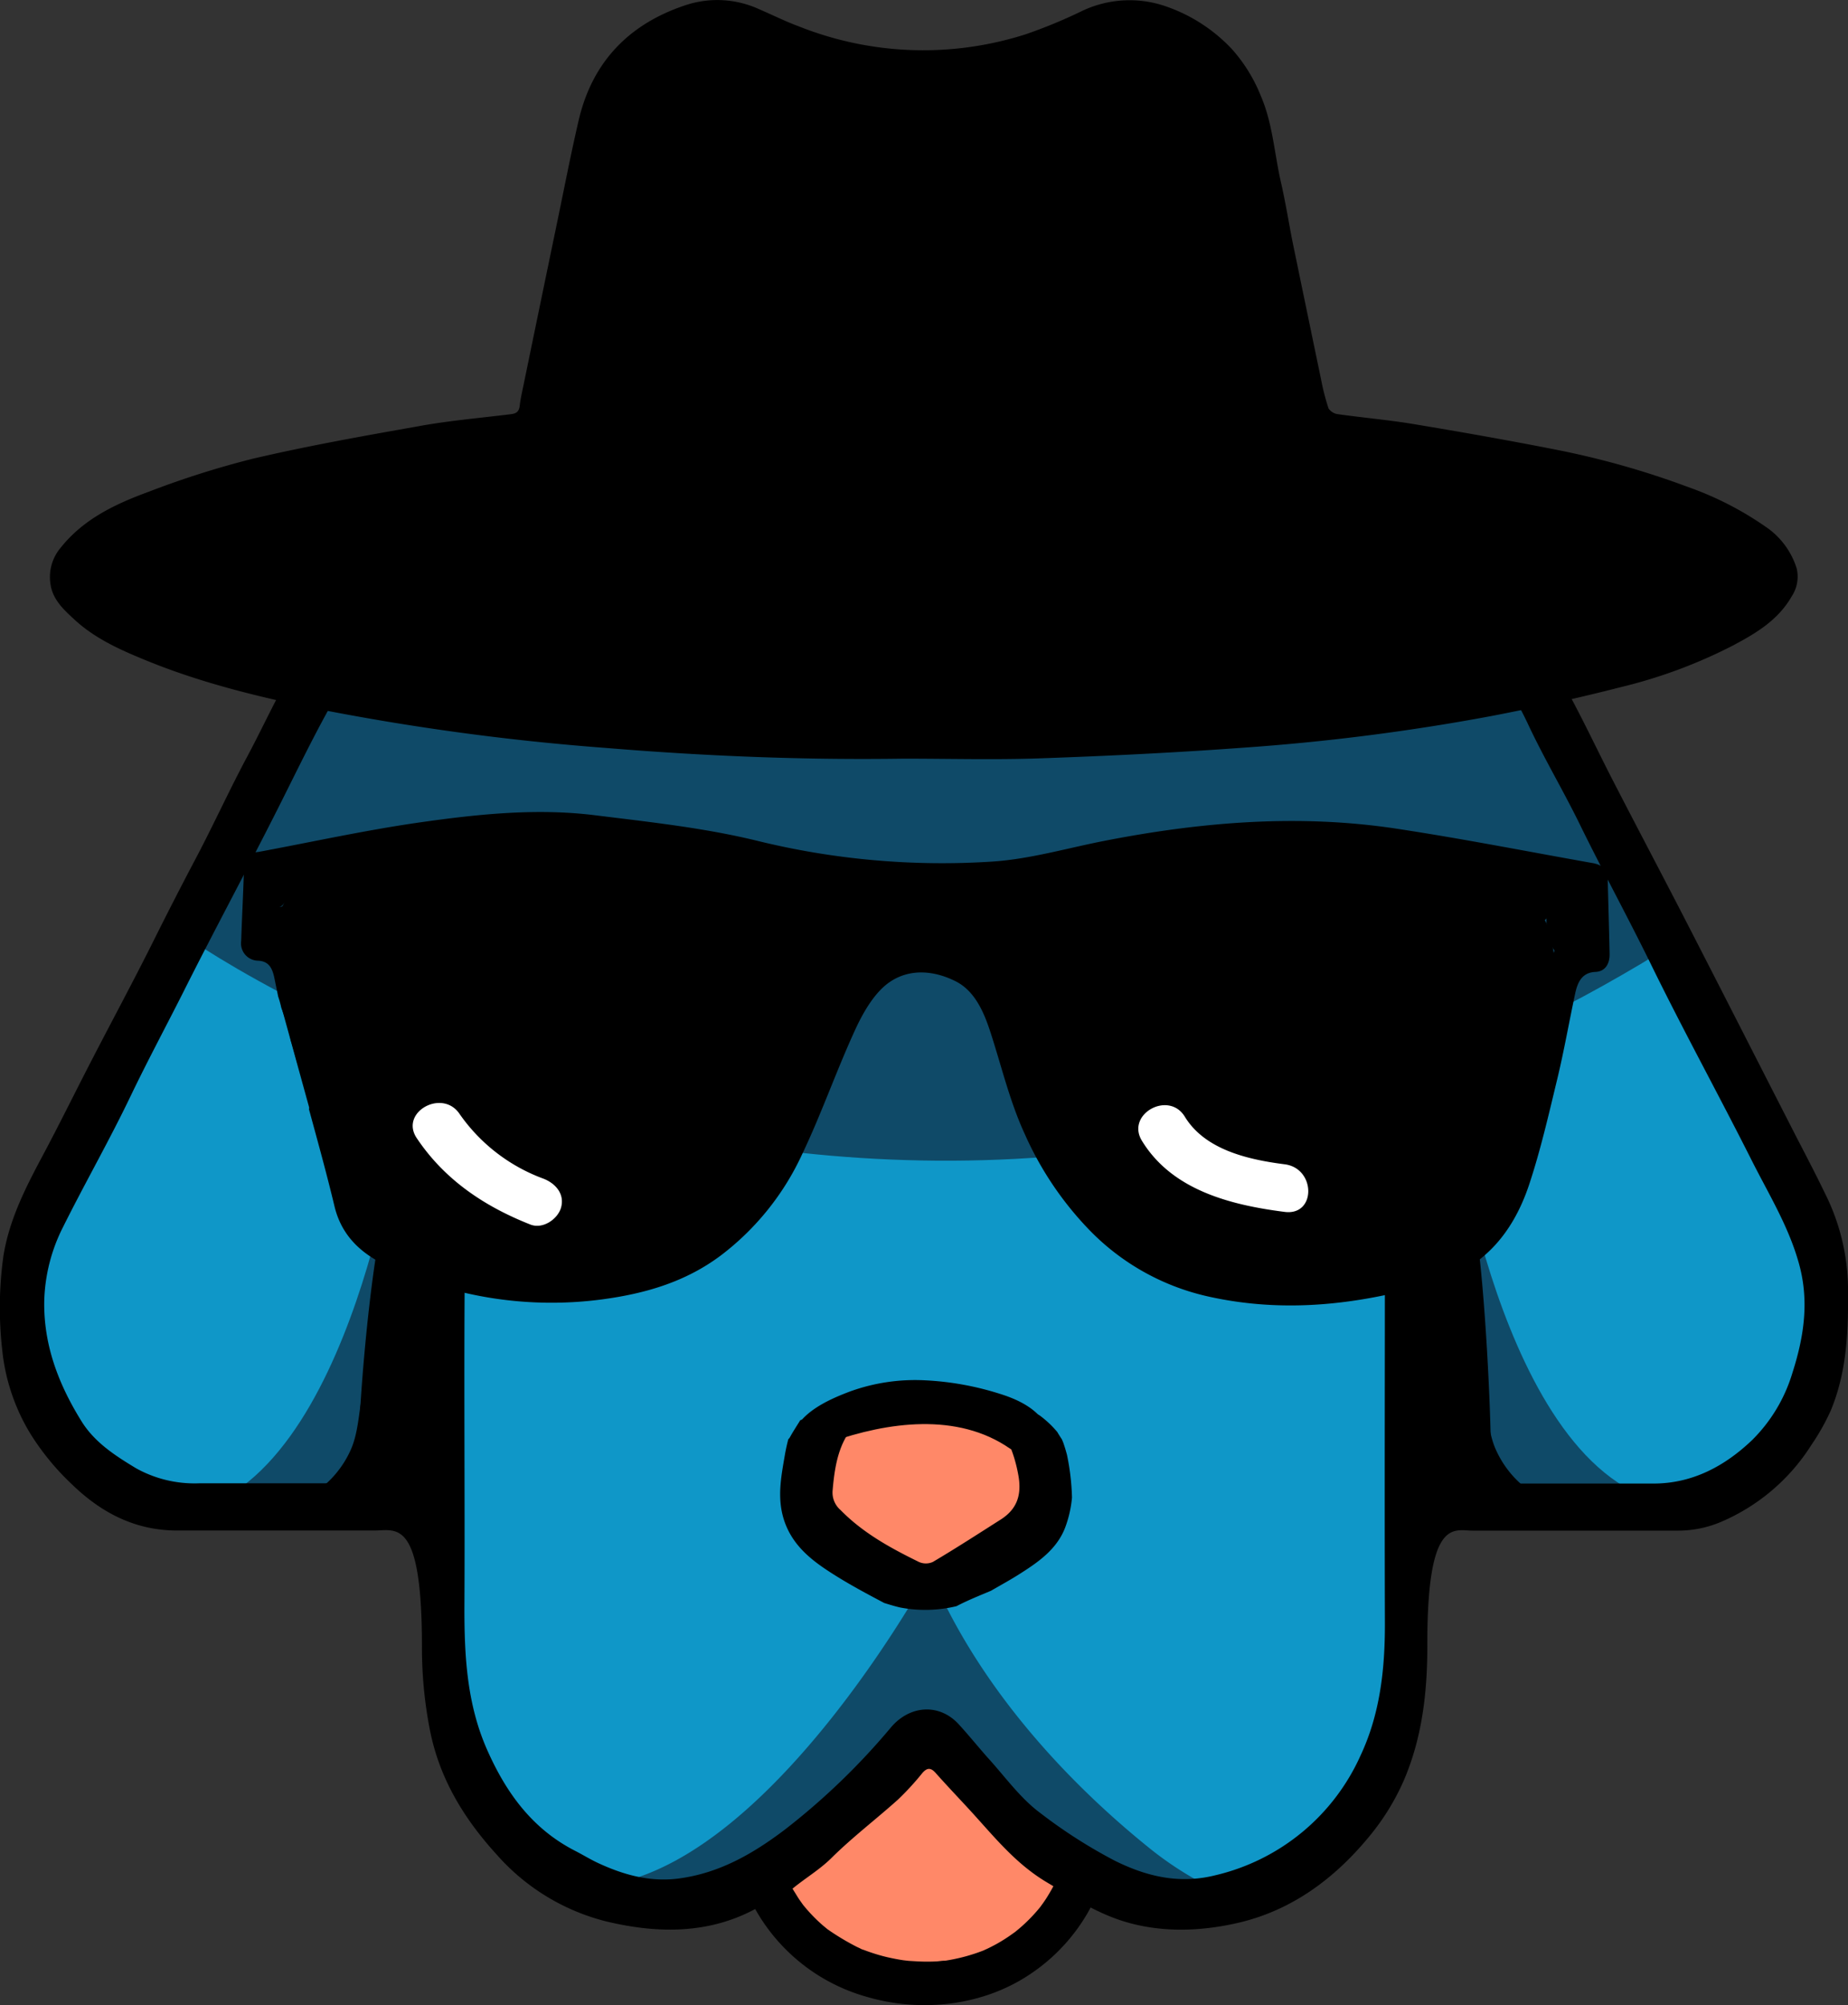 <svg id="Ebene_1" data-name="Ebene 1" xmlns="http://www.w3.org/2000/svg" viewBox="0 0 320.68 347.89"><rect x="0" y="0" width="320.68" height="347.89" fill="#333333" stroke="none"/><defs><style>.cls-1{fill:#0f97c8;}.cls-2{fill:#0f4a68;}.cls-3,.cls-4{fill:#ff8868;}.cls-4,.cls-5,.cls-6,.cls-7{stroke:#000;stroke-miterlimit:10;}.cls-5{fill:#fff;}.cls-6,.cls-7{fill:none;}.cls-6{stroke-width:3px;}.cls-7{stroke-width:2px;}</style></defs><path class="cls-1" d="M365,232.14l-50.94-88-200-5.87L61.55,245.52c1.68,3,.72,6.87.65,10.42a59.25,59.25,0,0,0,2.49,17.75,89.16,89.16,0,0,0,6.18,6.53c3.85,3.89,6.78,9.88,12.1,11.91a1.35,1.35,0,0,1,1,.22,5.07,5.07,0,0,0,.61.32c.6.19,1.19.35,1.79.49l.5.1a29.17,29.17,0,0,0,3.68.24c2.53.05,5-.12,7.57,0a1.48,1.48,0,0,1,.92.33c3.86-.54,7.79-1.22,11.65-.44a1.36,1.36,0,0,1,.78.41l.58,0,12.17-3.21a18.87,18.87,0,0,0,5.39-3.39c1-1.39,3-2,4.37-.35a3.65,3.65,0,0,1,.86,1.87v0a4.85,4.85,0,0,1-.18,1.94,4.47,4.47,0,0,1-.16.57,2.94,2.94,0,0,1-1.7,1.81c1.26,6.57.18,13.21.68,19.87.54,7.24,2.09,14.34,2.36,21.6a7.15,7.15,0,0,1,.48,2.14c2,3.44,4.26,6.72,6.11,10.24l12.46,10.84a9.84,9.84,0,0,1,2.87,1.68h24L216,336.77l21.33,24.65,4.22.08a1.37,1.37,0,0,1,.69-1.5,5.71,5.71,0,0,1,1.54-.64v0a5.24,5.24,0,0,0,.15-.79c.15-1,1.46-1.23,2.22-.88a50.37,50.37,0,0,1,5,2.81c1,.38,1.91.76,2.87,1.08A72.55,72.55,0,0,0,280.6,353c16-8.63,18.44-20.89,18.44-20.89l1.41-14.9c-.72-5-1.95-10.64.2-15.12a4.57,4.57,0,0,1,0-1.91,1.28,1.28,0,0,1-.34-.93,6.11,6.11,0,0,1,.41-1.94,11.42,11.42,0,0,1-.39-3.9,16.23,16.23,0,0,1,.16-7.11.15.15,0,0,0,0-.07,38.48,38.48,0,0,1,.12-3.87,28.67,28.67,0,0,1-.17-3.06,17.16,17.16,0,0,1,.15-2.52c0-.56,0-1.12-.09-1.67a36.56,36.56,0,0,1,0-9.52,11.2,11.2,0,0,1,.46-5.83,6,6,0,0,1-.48-5.17c0-.08.05-.15.07-.22a5.25,5.25,0,0,1,.29-2.39,1.92,1.92,0,0,1-.07-.48,1.27,1.27,0,0,1-.55-.79c-.38-2.75,2.15-3.44,4.24-4.28,1-.39,1.84-1.11,2.95-1.1a2.18,2.18,0,0,1,2.1,1.71,11.65,11.65,0,0,1,.1,3c0,1.54,0,3.09.06,4.64.07,3.37.17,6.75.35,10.13.18,3.54.44,7.08.84,10.6a35.86,35.86,0,0,0,.8,5.05c.34,1.34.85,2.65,1.1,4a33.08,33.08,0,0,0,.75,4l.17.19a1.51,1.51,0,0,1,1.28.1,40.72,40.72,0,0,1,6.7,4.7l.54,0a3,3,0,0,1,2.44-.53c3.31.63,6.74-.54,10-.92,3.53-.4,7,.24,10.5.44a25,25,0,0,0,5.13-.28,1.3,1.3,0,0,1,.68-.87c2.05-1,4.28-1.73,6.45-2.6a14.51,14.51,0,0,1,3-2.57c.46-.32.94-.62,1.41-.93a67.6,67.6,0,0,0,7.58-11.42c.59-2.61,1-5.17,1.47-7.28a118.1,118.1,0,0,0,1.59-12.82C369.62,238.15,365,232.14,365,232.14Z" transform="translate(-56.78 -29.91)"/><path class="cls-2" d="M268.6,358.23l0,0A59.19,59.19,0,0,1,256.78,351c-11.75-9.37-29.27-26.12-38.64-48.45,0,0-26.48,49-55.18,54.26-1.42.26-2.64.49-3.71.71a54.58,54.58,0,0,1,5.3,1.72c7.46-.43,16-1.16,16-1.16s39.17-16,38.89-23.74,20.88,17.7,20.88,17.7L268,358.64A3.73,3.73,0,0,1,268.6,358.23Z" transform="translate(-56.78 -29.91)"/><path class="cls-3" d="M235.6,279.7a2.17,2.17,0,0,1-.17-.42l-.06-.13c-.12-.29-.25-.58-.38-.87-.24-.55-.5-1.1-.77-1.64a2.51,2.51,0,0,1-.22-.74,1.76,1.76,0,0,0-.2-.09,60.26,60.26,0,0,0-9.59-2.88,23,23,0,0,1-6.8-1.11l-.18,0a2.12,2.12,0,0,1-1.09.74c-2.18.36-4.39.41-6.57.69l-.25,0a2.45,2.45,0,0,1-1.62-.22,1.44,1.44,0,0,1-.31-.22c-2.82,1.26-5.5,2.88-8.4,3.93a2,2,0,0,1-.26,1.36c-.17.28-.33.56-.48.86l-.06.13c0,.14-.11.29-.15.41a11.75,11.75,0,0,0-.48,2v0h0c0,.19,0,.37-.05.55,0,.37,0,.74,0,1.11a16.14,16.14,0,0,0,.13,2.2,1.67,1.67,0,0,1-.45,1.31c.27,1.13.6,2.2.91,3.13A37.39,37.39,0,0,0,203.29,300l.07,0a36.36,36.36,0,0,0,16.17,3.36,2.1,2.1,0,0,1,2.05,1.69c1.58-.58,3.11-1.24,4.57-1.91.8-.37,1.61-.75,2.42-1.15l.51-.64a2.1,2.1,0,0,1,1.37-1.57l.07,0a18.76,18.76,0,0,1,2.07-1.81,2.1,2.1,0,0,1,.57-.89,12.57,12.57,0,0,1,1.61-1.34,15,15,0,0,0,1-4.91c.18-3.12,0-6.34.44-9.45C236,280.79,235.82,280.24,235.6,279.7Z" transform="translate(-56.78 -29.91)"/><path class="cls-2" d="M89.37,192.63s122.34,86.45,258.18.82L319.28,136.9l-202.64,6Z" transform="translate(-56.78 -29.91)"/><path class="cls-2" d="M125.35,228.74s-9.88,66.95-42.75,63.89l47.72-.6Z" transform="translate(-56.78 -29.91)"/><polygon class="cls-4" points="134.98 326.55 161.07 304.03 185.15 325.89 184.34 331.93 179.11 337.6 167.66 342.47 157.16 343.98 151.18 342.77 145.52 340.44 135.78 332.56 134 329 134.98 326.55"/><path class="cls-2" d="M309.72,227.15s9.88,67,42.76,63.88l-47.72-.59Z" transform="translate(-56.78 -29.91)"/><polygon class="cls-5" points="66.75 180.09 91.88 193.83 104.13 209.06 96.61 217.57 75.71 213.08 64.99 200.92 66.75 180.09"/><polygon class="cls-5" points="195.18 178.49 220.3 192.23 232.56 207.46 225.03 215.98 204.14 211.48 193.42 199.32 195.18 178.49"/><path d="M186.06,357.45a32.16,32.16,0,0,0,21.21,18.94c9.22,2.69,19.71,1.59,27.83-3.67a32,32,0,0,0,12.76-15.92,3.77,3.77,0,0,0-2.62-4.61,3.85,3.85,0,0,0-4.62,2.62c-.13.36-.26.73-.41,1.08.07-.16.24-.5-.09.17s-.56,1.16-.88,1.72-.58,1-.9,1.5c-.17.27-.36.54-.54.8-.06.09-.69.93-.34.49a27.46,27.46,0,0,1-2.34,2.6q-.7.69-1.44,1.32l-.75.62c-.2.16-.2.17,0,0l-.48.34a27.42,27.42,0,0,1-2.82,1.79c-.46.25-.93.49-1.4.72l-.57.26c-.79.38.49-.17-.26.12a31.12,31.12,0,0,1-6,1.66l-.62.1c.84-.13.14,0-.08,0-.46,0-.92.09-1.39.12a32.2,32.2,0,0,1-3.26,0l-1.39-.08c-.24,0-1.79-.21-.85-.08-1-.14-2-.33-3.05-.57a30.41,30.41,0,0,1-3-.87c-.39-.13-.78-.28-1.16-.42-.13,0-1.08-.46-.25-.1l-.84-.38a42.81,42.81,0,0,1-5.12-3.07c-.5-.32.66.56-.09-.07l-.7-.58c-.43-.37-.84-.75-1.24-1.14a28.4,28.4,0,0,1-2.27-2.51c-.38-.47.5.72-.06-.09l-.54-.76c-.32-.48-.62-1-.91-1.45s-.56-1-.81-1.52c-.1-.19-.19-.38-.28-.57s-.17-.39-.26-.58c.17.41.18.41,0,0a3.87,3.87,0,0,0-4.62-2.62c-1.79.49-3.37,2.72-2.61,4.61Z" transform="translate(-56.78 -29.91)"/><path d="M335.77,182.62c0-2.09-1.21-2.75-2.84-3-11.23-2-22.42-4.2-33.68-5.91-17-2.6-33.93-1.21-50.77,2.08-6.51,1.27-13,3.19-19.56,3.61a134.37,134.37,0,0,1-40.87-3.64c-9.17-2.23-18.61-3.23-28-4.4-10.14-1.26-20.29-.2-30.35,1.23-9.41,1.34-18.74,3.4-28.11,5.14a2.59,2.59,0,0,0-2.47,2.78c-.12,4.23-.35,8.45-.49,12.67a3,3,0,0,0,2.86,3.41c2,.06,2.56,1.39,2.9,3l.66,3.22c.22.64.4,1.3.56,2a31.05,31.05,0,0,1,1.63,5.63c.27.77.48,1.57.7,2.37a63.81,63.81,0,0,0,2.45,7.34,3.09,3.09,0,0,1,0,2.2c1.53,5.62,3.08,11.2,4.43,16.84s5.28,8.64,9.7,10.61a66.77,66.77,0,0,0,36.88,5.54c7.35-1,14.38-3,20.59-7.7a46.46,46.46,0,0,0,14-17.5c3.39-7.11,6-14.68,9.31-21.83,1.4-3,3.35-6.29,5.85-8,3.43-2.35,7.61-2.08,11.47-.14,3.53,1.78,5.06,5.83,6.11,9.08,1.89,5.84,3.29,11.81,5.88,17.43a57.39,57.39,0,0,0,11.15,16.58,41.15,41.15,0,0,0,20.52,11.56c13.26,3,26.32,1.49,39.32-2.36,8.33-2.46,13.61-8.34,16.49-16.9,2-6,3.43-12.27,4.93-18.48,1.18-4.91,2.05-9.91,3.11-14.85.43-2,1.24-3.6,3.52-3.69,1.62-.07,2.49-1.33,2.44-3.18C336,191.07,335.87,186.85,335.77,182.62Zm-230.12,4.6a8,8,0,0,1-2.74-.11l-.06-1.06,3.09-1.36.52.6C106.19,186,106,187.11,105.65,187.22Zm48.47,52.27c-.59,1.95-3.14,3.74-5.31,2.88-8.11-3.2-14.94-7.85-19.72-15-3-4.5,4.47-8.64,7.45-4.17a30.6,30.6,0,0,0,14.56,11.22C153.24,235.26,154.82,237.13,154.12,239.49Zm125.59.69c-9.58-1.22-19.59-3.84-24.78-12.35-2.81-4.61,4.65-8.76,7.45-4.17,3.49,5.72,10.9,7.44,17.33,8.26C285.14,232.61,285.19,240.88,279.71,240.18ZM321.84,179c0,.32-.07.64-.11,1-2.92.58-5.61-.81-8.34-1.74Zm4.56,16.28c-1.84-11.33-9.53-14.76-18.2-16.89C318.06,178.26,328.85,188.09,326.4,195.24Z" transform="translate(-56.78 -29.91)"/><path d="M106.69,185.68a2,2,0,0,0,.33-2.4,2.61,2.61,0,0,0-1.53-1.13,2.26,2.26,0,0,0-2.18.53,1.5,1.5,0,0,0-.2.24,1.89,1.89,0,0,0-.2.27,2.6,2.6,0,0,0-.27,1.91,3.13,3.13,0,0,0,.36,1l.21.32a6.09,6.09,0,0,0,.46.55,1.59,1.59,0,0,0,.66.39,1.73,1.73,0,0,0,1.16-.16,1.45,1.45,0,0,0,.54-.53,2.42,2.42,0,0,0,.26-2.6,2.07,2.07,0,0,0-2.53-.89,1.75,1.75,0,0,0-1.06,1.19,1.77,1.77,0,0,0,.48,1.69,1.94,1.94,0,0,0,1.32.57,1.66,1.66,0,0,0,.87-.22,1.56,1.56,0,0,0,.61-.64,1.45,1.45,0,0,0,.21-.76,1.42,1.42,0,0,0-.21-.75,1.4,1.4,0,0,0-.54-.54,1.42,1.42,0,0,0-.75-.21,2.65,2.65,0,0,0-1,.09,5,5,0,0,0-.6.24l-.27.15a3.62,3.62,0,0,0-.9.89,1.1,1.1,0,0,0-.15.26,3,3,0,0,0-.24.61,1.5,1.5,0,0,0,1,1.84,2.78,2.78,0,0,0,1.44,0,2.77,2.77,0,0,0,1.1-.54,2.8,2.8,0,0,0,.8-.91,2.13,2.13,0,0,0,.25-.63,2.28,2.28,0,0,0,.08-.73,1.27,1.27,0,0,0-.13-.58,1.11,1.11,0,0,0-.31-.48,1.52,1.52,0,0,0-1.06-.44,1.5,1.5,0,0,0-1.06.44,1.44,1.44,0,0,0-.44,1.06V185l0-.4a1,1,0,0,1-.08.29l.15-.36a1.64,1.64,0,0,1-.16.29l.23-.31a1.33,1.33,0,0,1-.29.29l.31-.23-.33.19.36-.16a1.58,1.58,0,0,1-.37.11l.4-.06a1,1,0,0,1-.34,0l.4.06-.2,0,1,1.84a.88.88,0,0,1,.07-.23l-.15.36a1.92,1.92,0,0,1,.18-.31l-.23.31a1.48,1.48,0,0,1,.28-.28l-.3.23a2,2,0,0,1,.35-.2l-.36.15a1.85,1.85,0,0,1,.42-.11l-.4.05a2.28,2.28,0,0,1,.37,0l-1.3-2.25,0,0,.23-.3,0,0,.3-.24,0,0,.36-.15-.06,0,.4-.06h-.06l.4,0-.08,0,.35.15a.24.24,0,0,1-.09-.06l.3.24-.08-.08.23.3a.56.56,0,0,1-.05-.08l.15.36s0-.05,0-.08l0,.4v0l0,.4a.14.14,0,0,1,0-.06l-.15.35,0,0-.24.3.06-.06-.3.23.09,0-.36.15.08,0-.39,0h.14l-.4,0,.14,0-.36-.15a.51.51,0,0,1,.16.09l-.3-.23a.52.52,0,0,1,.1.11l-.23-.31.06.1-.15-.35,0,.14,0-.4a.74.74,0,0,1,0,.21l0-.4a1,1,0,0,1-.07.25l.15-.35a2.22,2.22,0,0,1-.25.42l2.35-.3a2.62,2.62,0,0,1-.22-.25l.23.3a2.62,2.62,0,0,1-.3-.51l.15.35a1.66,1.66,0,0,1-.12-.45l0,.4a1.37,1.37,0,0,1,0-.35l0,.4a.84.84,0,0,1,.07-.26l-.16.36c0-.08.09-.16.14-.24l-.23.31a.86.86,0,0,1,.13-.14l-.3.24a.38.38,0,0,1,.15-.09l-.36.15.17,0-.4.05a.91.91,0,0,1,.23,0l-.4-.06a1.38,1.38,0,0,1,.27.08l-.36-.15a2,2,0,0,1,.25.14l-.3-.23a.85.85,0,0,1,.19.19l-.24-.31a.64.64,0,0,1,.08.14l-.15-.36a.53.53,0,0,1,0,.12l0-.4a.24.24,0,0,1,0,.12l0-.4a.36.36,0,0,1,0,.1l.15-.36-.06.1.23-.31-.07.08a1.54,1.54,0,0,0-.44,1.06,1.58,1.58,0,0,0,.44,1.06,1.56,1.56,0,0,0,1.06.44,1.66,1.66,0,0,0,1.06-.44Z" transform="translate(-56.78 -29.91)"/><path d="M308.13,179.64c.06,0,0,.34.09,0l-1.45,1.1c7.2-.26,14.72,5.22,15.53,12.64a1.5,1.5,0,0,0,2.94.4,4.61,4.61,0,0,0-.46-4.3,2.61,2.61,0,0,0-.36-.51l-.14-.21c0,.8-.44,1.08-1.17.82l-.53-.53.07.13a1.51,1.51,0,0,0,2.74-1.16c-1-3.73-2.59-7.45-5.95-9.62a9.25,9.25,0,0,0-5.35-1.53,21,21,0,0,0-2.6.41c-.49.09-1.14.24-1.51-.16-1.31-1.43-3.43.7-2.12,2.12s2.94,1.2,4.55.91a7,7,0,0,1,4.57.31c3.28,1.55,4.67,5.06,5.52,8.36l2.74-1.15c-1-1.71-3.5-1-3.9.78a3.06,3.06,0,0,0,.78,2.44,2,2,0,0,1,.23,2.09l2.95.4c-1-9-9.56-16-18.53-15.64a1.55,1.55,0,0,0-1.45,1.1,2.94,2.94,0,0,0,2,3.67c1.84.61,2.63-2.29.8-2.89Z" transform="translate(-56.78 -29.91)"/><path d="M327.13,183.84c.6-1.9-.58-3.56-1.93-4.77a3.18,3.18,0,0,0-2.74-1,7.54,7.54,0,0,1-2.57-.61c-2-.53-4,0-6-.53a8.55,8.55,0,0,0-2.76-.31,6.48,6.48,0,0,1-2.94,0l-.8,2.89,8,2.58,4,1.3a31.67,31.67,0,0,1,3.82,1.27c1.91.89,1.92,3,1.93,4.81,0,2.26.35,4.48,2.05,6.11a1.53,1.53,0,0,0,2.51-.66,4.67,4.67,0,0,0,.06-3.39c-.65-1.8-3.55-1-2.89.8a2.12,2.12,0,0,1-.06,1.79l2.51-.66c-1.59-1.51-1.05-3.86-1.24-5.83-.22-2.33-1.17-4.47-3.36-5.56a27.2,27.2,0,0,0-3.95-1.39l-4.22-1.36-8.42-2.7c-1.88-.6-2.56,2.2-.8,2.89s3.15,0,4.79.14c.75.09,1.47.4,2.22.53a12.29,12.29,0,0,0,2.5.1,7.26,7.26,0,0,1,2.37.16,17,17,0,0,0,2.21.65,7.23,7.23,0,0,0,1,0c.54,0,.52.06.94.48s1,.9.79,1.5c-.59,1.84,2.31,2.63,2.89.8Z" transform="translate(-56.78 -29.91)"/><path d="M213.58,161.54c-17.25.26-34.47-.44-51.65-1.86a423,423,0,0,1-50.87-6.93c-10-2.06-20-4.54-29.42-8.46-4.27-1.75-8.5-3.7-11.93-6.87-1.9-1.75-3.9-3.56-4.2-6.4a7.87,7.87,0,0,1,1.84-6.13c4-5,9.56-7.58,15.32-9.69a156.35,156.35,0,0,1,18.06-5.72c9.39-2.19,18.9-3.89,28.4-5.57,5.37-1,10.83-1.46,16.25-2.13.94-.11,1.45-.4,1.58-1.44.18-1.53.55-3,.86-4.56q2.82-13.69,5.66-27.39c1.23-5.91,2.37-11.83,3.74-17.71,2.36-10,8.67-16.59,18.46-19.85a17.45,17.45,0,0,1,12.84.68c2.32,1,4.58,2.13,6.94,3a58.35,58.35,0,0,0,39.27,1.36,87.31,87.31,0,0,0,9.7-4A19.18,19.18,0,0,1,259.05,31a28.33,28.33,0,0,1,11.5,7.43,27.38,27.38,0,0,1,5,8.08c2.07,4.76,2.35,9.92,3.48,14.89.78,3.4,1.34,6.84,2,10.26q2.49,12.06,5,24.11a38.46,38.46,0,0,0,1.29,5,2.27,2.27,0,0,0,1.62,1c4.39.62,8.83,1,13.2,1.73,8.27,1.37,16.52,2.83,24.75,4.45a146.42,146.42,0,0,1,22.87,6.48,56.13,56.13,0,0,1,13.33,6.82,13.6,13.6,0,0,1,5.46,7.27,6.18,6.18,0,0,1-.84,4.83c-2.36,4.15-6.19,6.42-10.22,8.56a86.82,86.82,0,0,1-19.25,7.17c-7.54,1.93-15.16,3.63-22.8,5.09a376.36,376.36,0,0,1-43.1,5.48c-11.73.86-23.48,1.43-35.24,1.84C229.31,161.76,221.44,161.54,213.58,161.54Z" transform="translate(-56.78 -29.91)"/><path d="M217.29,107.24h48.06c8.55,0,16.61,2.34,24.41,5.43a67.66,67.66,0,0,1,20.89,13.53,92.76,92.76,0,0,1,12.73,14.85c5.32,7.58,9,15.95,13.17,24.06s8.48,16.24,12.67,24.38c6.11,11.87,12.16,23.77,18.24,35.65,2,3.93,4.09,7.84,6,11.81a37.47,37.47,0,0,1,4,16.27c.08,7.31-.12,14.51-3,21.45a39.16,39.16,0,0,1-3.35,5.94A34.62,34.62,0,0,1,355.34,294a19.06,19.06,0,0,1-7.57,1.48c-11.82,0-23.65,0-35.47,0-3.24,0-7.92-2.39-7.84,20.12,0,8.08-.93,16-4.17,23.43A41.24,41.24,0,0,1,294,349c-5.87,7-13.15,12.37-22.29,14.51-6.71,1.56-13.75,1.77-20.33-.37-4.56-1.48-8.74-4.14-12.94-6.64-5.59-3.32-9.34-8.17-13.54-12.72-1.9-2.06-3.84-4.1-5.7-6.19-.86-1-1.53-1.05-2.41,0a47.45,47.45,0,0,1-4.18,4.55c-3.81,3.42-7.92,6.54-11.54,10.13-2.37,2.35-5.29,3.91-7.69,6.14-1.31,1.21-3.19,1.38-4.7,2.25-8.47,4.89-17.64,4.79-26.67,2.63a37.45,37.45,0,0,1-19-11.56c-5.77-6.32-10-13.29-11.65-21.76A74.5,74.5,0,0,1,130,315.55c0-22.3-4.43-20.1-8.21-20.09H87.52c-7.28,0-13.15-3.08-18.18-7.94A44.1,44.1,0,0,1,62,278.58a34.68,34.68,0,0,1-4.84-14.51,65.26,65.26,0,0,1,.2-16.16c1-6.35,3.85-11.92,6.83-17.5s5.66-11.07,8.52-16.59c3.53-6.84,7.19-13.62,10.63-20.51q3.72-7.47,7.62-14.85c3-5.71,5.68-11.6,8.73-17.3,2.86-5.33,5.29-10.87,8.51-16a113.52,113.52,0,0,1,8.1-11.09,75.08,75.08,0,0,1,12.28-12,80.88,80.88,0,0,1,11.49-7.32c6.43-3.47,13.5-4.91,20.4-6.88a23.59,23.59,0,0,1,6.46-.62C183.74,107.22,200.51,107.24,217.29,107.24Zm.05,8.21c-13.41,0-26.84.18-40.25-.06A65.79,65.79,0,0,0,151,119.92a67.95,67.95,0,0,0-26.74,18.25,67.72,67.72,0,0,0-9,12.25c-3.64,6.31-6.79,12.88-10.06,19.38-5.48,10.89-11.3,21.63-16.76,32.54-3,5.93-6.13,11.77-9,17.75-3.68,7.68-7.92,15.09-11.72,22.71a30.07,30.07,0,0,0-3.26,12.73c-.16,7.64,2.44,14.51,6.48,21,2.3,3.7,5.93,6,9.47,8.14a20.84,20.84,0,0,0,10.83,2.6c5.86,0,11.72,0,17.59,0h3.83c1,0,6.26,0,6.26-3.27,0-1.55.05-3.42.15-5.5.66-15.17,3.57-41.83,6.25-42.26,7.17-1.18,12.25,1.47,12.16,9.51-.25,21.14,0,42.29-.11,63.44,0,8.38.5,16.63,4,24.45,3.26,7.32,7.76,13.59,15.22,17.4,1.33.68,2.6,1.47,3.95,2.1,4.42,2.05,9,3.35,14,2.7,7.06-.93,12.9-4.29,18.43-8.48a118.86,118.86,0,0,0,18.44-17.77c3.29-3.85,8.37-4.17,11.73-.52,1.72,1.88,3.33,3.87,5,5.76,3,3.28,5.65,7.05,9.18,9.66a87.81,87.81,0,0,0,12.89,8.25c5.72,2.84,11.36,4.08,17.53,2.52a36.83,36.83,0,0,0,25.15-20.8c3.38-7.22,4.23-15,4.21-22.92-.07-22.62,0-45.25,0-67.87a7.45,7.45,0,0,1,7.66-7.54c1.34,0,2.68,0,4,0a3.36,3.36,0,0,1,2.57.81c2,2.07,3.67,25.79,4.09,40.84.07,2.63.1,5,.09,6.93s.47,2.63,2.54,2.6c1.51,0,3,0,4.55,0,7,0,14.07,0,21.11,0,6.82,0,12.43-3.08,17.1-7.53a27.49,27.49,0,0,0,7-11.66c2.06-6.42,3-12.75,1-19.46-1.83-6.29-5.24-11.8-8.13-17.56-5.71-11.33-11.83-22.46-17.4-33.85-4-8.17-8.36-16.14-12.36-24.31-2.87-5.87-6.24-11.51-9-17.42A70.21,70.21,0,0,0,307,134.82a66.25,66.25,0,0,0-16.75-11.77c-9.36-4.61-19-7.68-29.59-7.62C246.2,115.52,231.77,115.45,217.34,115.45Z" transform="translate(-56.78 -29.91)"/><path class="cls-6" d="M135.83,325.11c0-.39,0-.81,0-1.28a46.45,46.45,0,0,0-.25-7.23c0,3.27-.06,6.28-.06,8.43A.79.79,0,0,1,135.83,325.11Z" transform="translate(-56.78 -29.91)"/><path d="M109.15,293.27c7.48-1,11.29-8.25,14.09-14.42l-2.74-1.15a21,21,0,0,1-14.86,13.6c-1.87.45-1.08,3.33.8,2.89a20.49,20.49,0,0,0,13-9.9A22.43,22.43,0,0,0,122,275.7c.37-3.11.64-7,3.57-8.92l-2.05-2c-2.45,4.54-3.62,9.55-4.95,14.49s-2.8,9.72-6.17,13.52l2.12,2.12a88.2,88.2,0,0,0,7-9.32c2-3.14,4.43-6.62,5.05-10.37.31-1.89-2.58-2.7-2.89-.8-.58,3.51-2.86,6.73-4.75,9.65a80.5,80.5,0,0,1-6.53,8.72c-1.25,1.45.83,3.57,2.12,2.12,7.15-8.05,6.66-19.46,11.59-28.61.68-1.27-.74-2.9-2-2.06-5.89,3.79-4,11.37-6.37,17a17.52,17.52,0,0,1-12,10.12l.8,2.89a24,24,0,0,0,17-15.7c.53-1.58-2-2.71-2.74-1.15-2.49,5.49-5.6,12.12-12.3,13a1.5,1.5,0,0,0-1,1.84,1.53,1.53,0,0,0,1.84,1Z" transform="translate(-56.78 -29.91)"/><path d="M325.55,290.38c-6.7-.92-9.81-7.55-12.3-13-.7-1.55-3.27-.45-2.74,1.15a24,24,0,0,0,16.95,15.7l.8-2.89a17.56,17.56,0,0,1-12-10.12c-2.39-5.62-.47-13.19-6.36-17-1.32-.84-2.73.79-2.06,2.06,4.93,9.15,4.44,20.56,11.59,28.61,1.29,1.45,3.37-.67,2.13-2.12A80.5,80.5,0,0,1,315,284c-1.9-2.92-4.18-6.14-4.76-9.65-.31-1.9-3.2-1.09-2.89.8.62,3.75,3,7.23,5.06,10.37a86.77,86.77,0,0,0,7,9.32l2.13-2.12c-3.38-3.8-4.89-8.71-6.18-13.52s-2.5-10-4.94-14.49l-2.06,2c2.85,1.84,3.19,5.63,3.54,8.69a23,23,0,0,0,2.54,8.82,20.52,20.52,0,0,0,13,9.9c1.88.44,2.68-2.44.8-2.89a21,21,0,0,1-14.86-13.6l-2.74,1.15c2.8,6.17,6.61,13.39,14.09,14.42a1.57,1.57,0,0,0,1.85-1,1.51,1.51,0,0,0-1.05-1.84Z" transform="translate(-56.78 -29.91)"/><path d="M241.92,282.28l-.07-.25c-.16-.59-.34-1.17-.54-1.75-.08-.22-.18-.44-.27-.65-.27-.41-.54-.83-.79-1.26a17.43,17.43,0,0,0-3.13-2.93c-7.25-2.88-16.09-3.19-23.93-2.69a62.16,62.16,0,0,0-11.7,1.95q-2.94.75-5.84,1.62s0,0,0,0c-.6,1-1.24,1.93-1.78,2.93a1.57,1.57,0,0,1-.3.38c-.23.89-.44,1.81-.6,2.76-.62,3.62-1.35,7.24-.22,11,1.41,4.65,4.93,7.31,8.61,9.64,2.86,1.82,5.85,3.41,8.85,5,.9.28,1.82.57,2.8.79a23.17,23.17,0,0,0,9.74-.23c1.91-1,4-1.84,6-2.68,1.72-1,3.44-1.93,5.1-3,3.14-2,6.35-4.22,7.78-8a20,20,0,0,0,1.17-5.16A40.9,40.9,0,0,0,241.92,282.28Zm-11.51,11.29c-3.9,2.48-7.79,5-11.75,7.34a2.94,2.94,0,0,1-2.43,0c-4.89-2.4-9.67-5-13.59-9a4,4,0,0,1-1.37-3.48c.4-4.69,1.23-9.28,5-12.38a16.2,16.2,0,0,1,6.17-2.71c1.6-.42,3.38-.08,5.08-.08v-.15a57.1,57.1,0,0,1,6.29.38c5.76.94,8.66,6.55,9.7,12.48C234.1,289.39,233.2,291.8,230.41,293.57Z" transform="translate(-56.78 -29.91)"/><path d="M199.87,281.49c.23-1.42,1.3-1.93,2.69-2.75a23.09,23.09,0,0,1,4.56-2.06,28.92,28.92,0,0,1,10.17-1.28,43.13,43.13,0,0,1,10.32,1.81,18.09,18.09,0,0,1,3.86,1.42,3.39,3.39,0,0,1,2,2.5c.9,3.75,6.68,2.16,5.79-1.6-1-4.37-4.88-6.5-8.86-7.75a50.84,50.84,0,0,0-13.1-2.38,33.19,33.19,0,0,0-12.92,1.9c-3.9,1.46-9.55,3.94-10.28,8.59a3.09,3.09,0,0,0,2.09,3.69c1.43.39,3.44-.48,3.69-2.09Z" transform="translate(-56.78 -29.91)"/><path d="M200.92,280.11c9.86-3.47,22-5.2,31.11,1.13,1.59,1.11,3.09-1.49,1.51-2.59-9.76-6.76-22.85-5.16-33.42-1.43-1.81.64-1,3.54.8,2.89Z" transform="translate(-56.78 -29.91)"/><path class="cls-7" d="M106.46,203.91l5.32,19.29" transform="translate(-56.78 -29.91)"/></svg>
